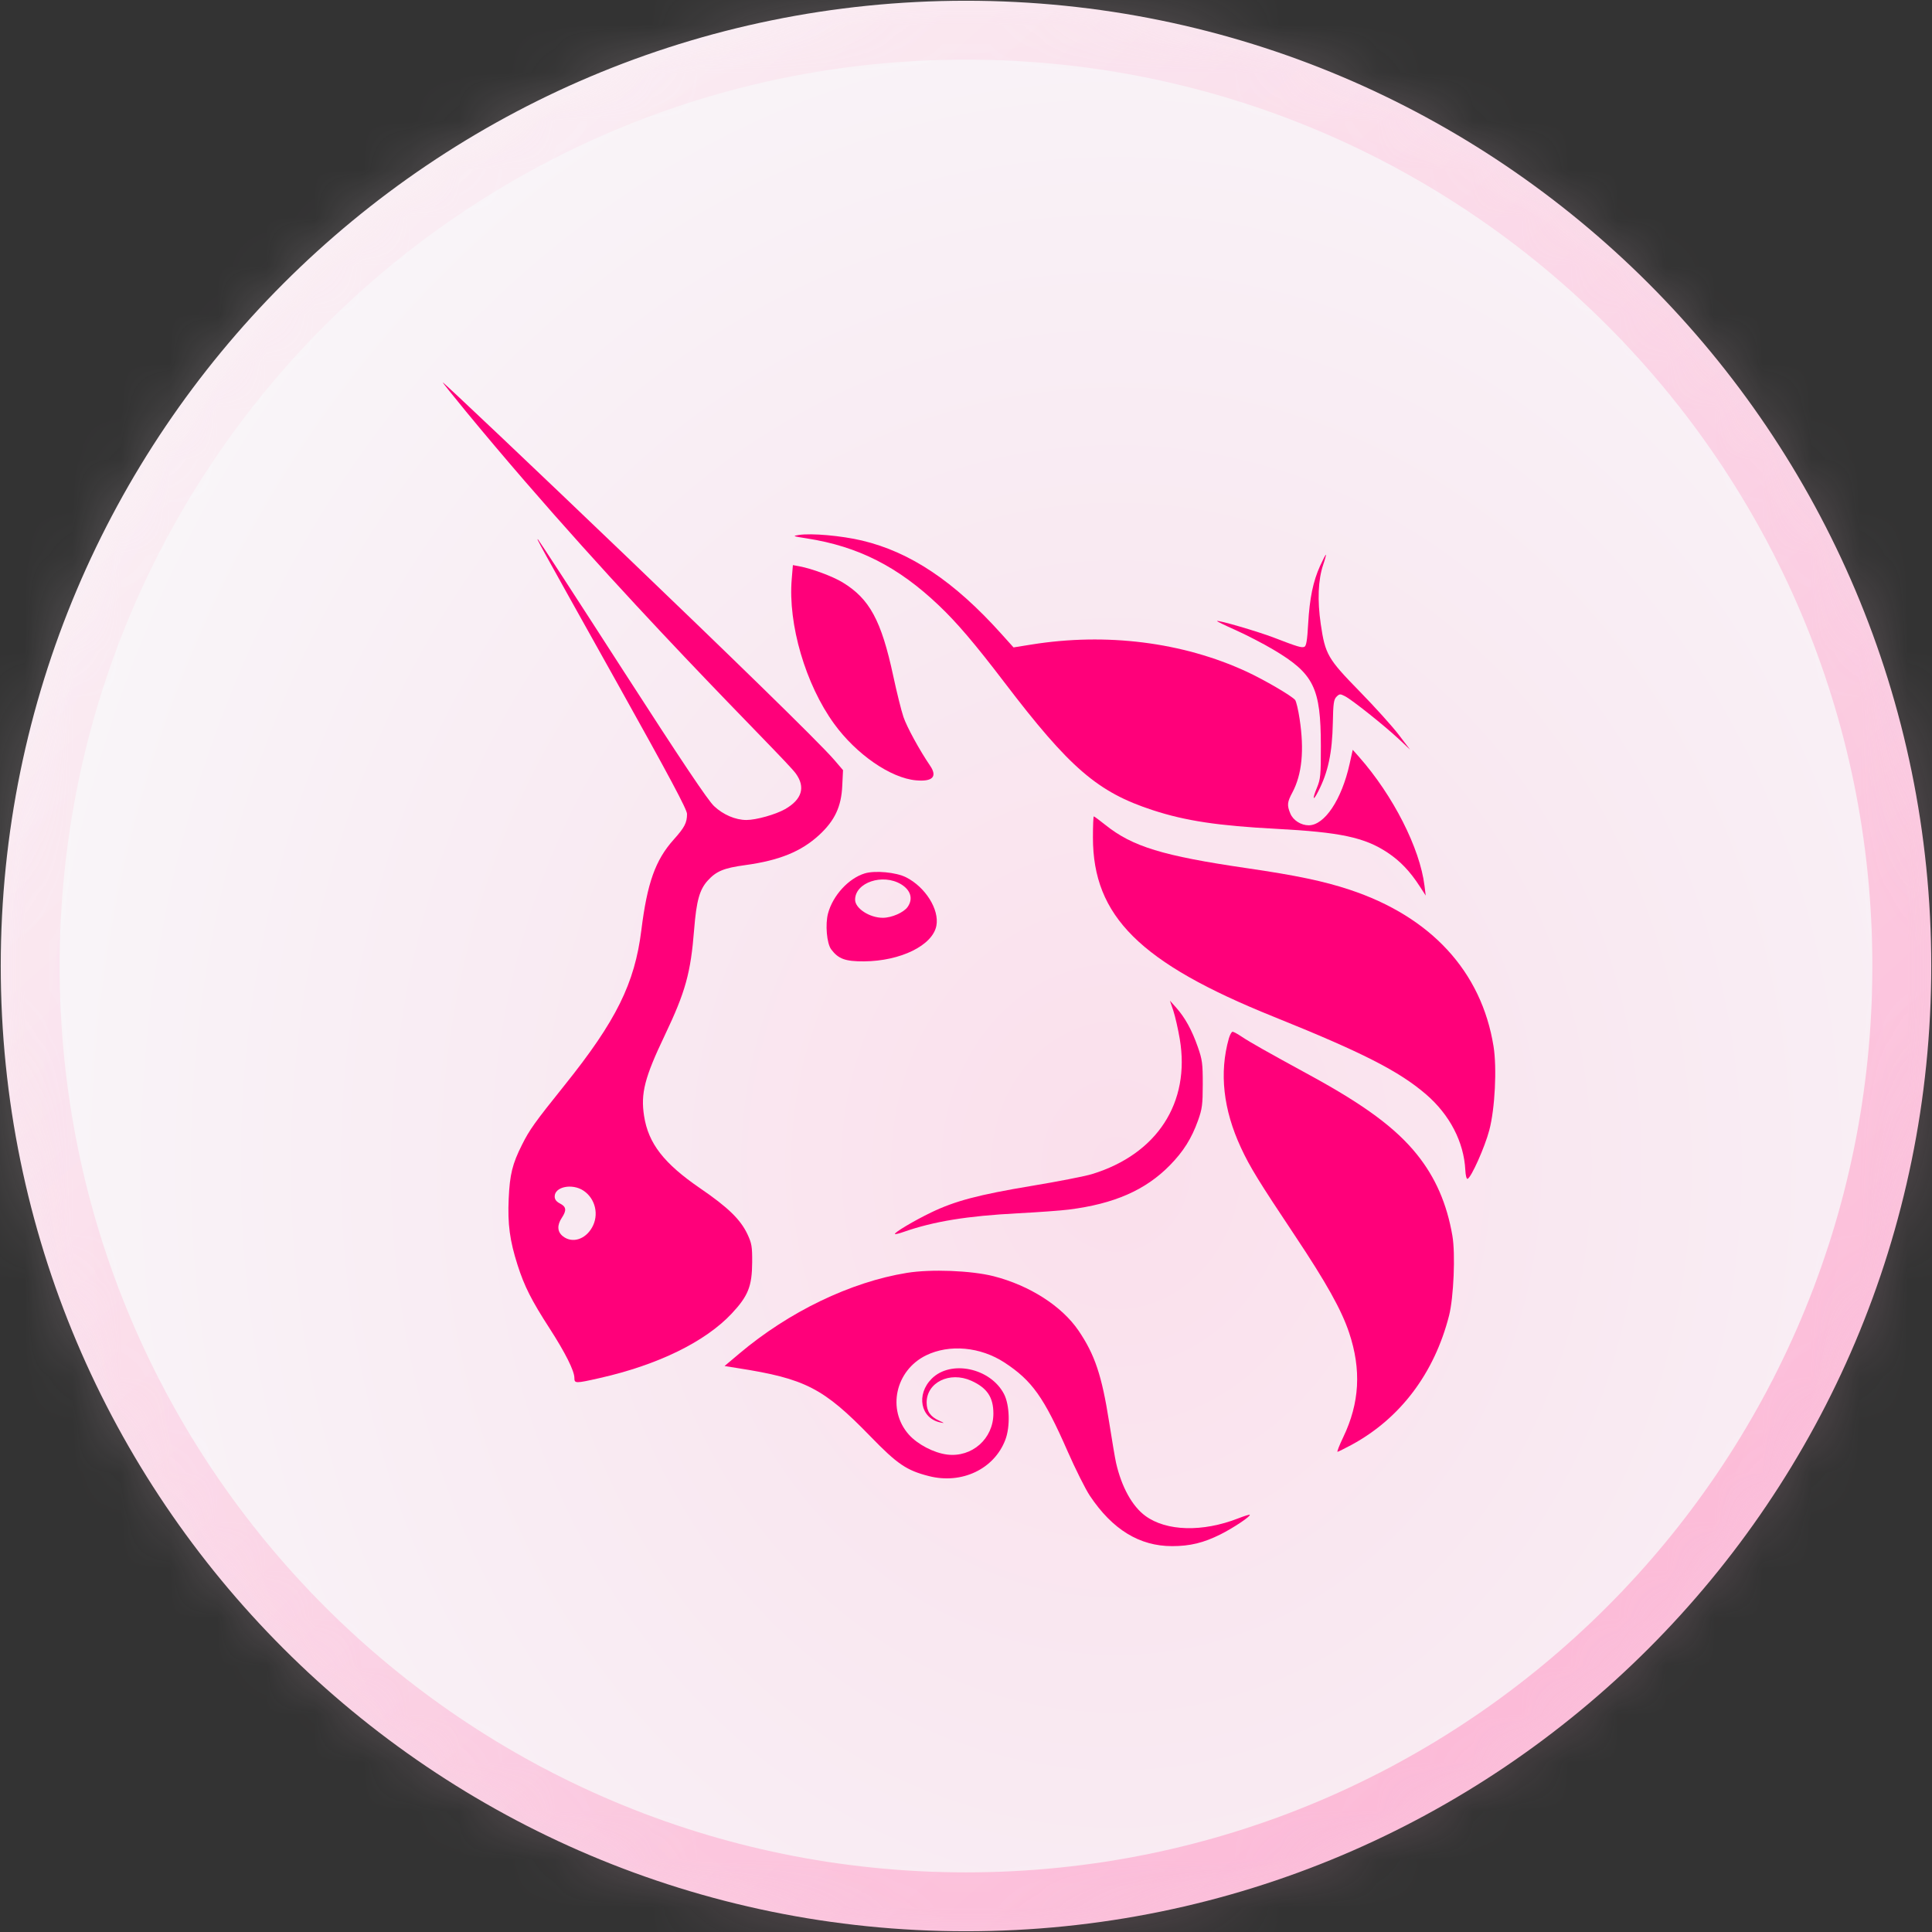 <svg width="40" height="40" viewBox="0 0 40 40" fill="none" xmlns="http://www.w3.org/2000/svg">
    <rect x="0" y="0" width="40" height="40" fill="#333333" stroke="none"/>
    <g clip-path="url(#clip0_414_28716)">
        <path d="M20 39.375C30.701 39.375 39.375 30.701 39.375 20C39.375 9.299 30.701 0.625 20 0.625C9.299 0.625 0.625 9.299 0.625 20C0.625 30.701 9.299 39.375 20 39.375Z"
              fill="#F9FAFB" stroke="url(#paint0_linear_414_28716)" stroke-width="1.219"/>
        <mask id="mask0_414_28716" style="mask-type:alpha" maskUnits="userSpaceOnUse" x="0" y="0" width="40"
              height="40">
            <path d="M20 40C31.046 40 40 31.046 40 20C40 8.954 31.046 0 20 0C8.954 0 0 8.954 0 20C0 31.046 8.954 40 20 40Z"
                  fill="#F9FAFB"/>
        </mask>
        <g mask="url(#mask0_414_28716)">
            <path opacity="0.18" d="M50.834 -7.917H-4.583V56.25H50.834V-7.917Z"
                  fill="url(#paint1_radial_414_28716)"/>
        </g>
        <path d="M16.704 11.147C16.413 11.102 16.401 11.097 16.538 11.076C16.801 11.035 17.421 11.091 17.849 11.192C18.848 11.43 19.756 12.038 20.726 13.117L20.984 13.404L21.352 13.345C22.905 13.095 24.485 13.294 25.806 13.904C26.17 14.072 26.743 14.406 26.814 14.492C26.837 14.52 26.879 14.696 26.907 14.884C27.006 15.534 26.956 16.033 26.758 16.406C26.649 16.608 26.643 16.673 26.716 16.846C26.774 16.984 26.936 17.087 27.096 17.087C27.425 17.086 27.778 16.555 27.942 15.817L28.007 15.524L28.136 15.669C28.843 16.47 29.398 17.562 29.493 18.34L29.518 18.542L29.399 18.358C29.195 18.041 28.989 17.825 28.726 17.651C28.252 17.337 27.751 17.23 26.423 17.16C25.223 17.097 24.545 16.995 23.871 16.775C22.726 16.402 22.149 15.905 20.789 14.12C20.184 13.327 19.811 12.889 19.439 12.536C18.596 11.733 17.766 11.312 16.704 11.147Z"
              fill="#FF007A"/>
        <path d="M27.084 12.917C27.114 12.386 27.186 12.036 27.331 11.716C27.389 11.589 27.442 11.485 27.451 11.485C27.459 11.485 27.434 11.579 27.395 11.693C27.29 12.004 27.273 12.428 27.345 12.922C27.437 13.55 27.49 13.64 28.152 14.317C28.463 14.635 28.825 15.036 28.956 15.208L29.194 15.52L28.956 15.297C28.664 15.024 27.994 14.49 27.846 14.414C27.747 14.363 27.732 14.364 27.671 14.425C27.614 14.481 27.602 14.566 27.595 14.964C27.582 15.586 27.498 15.985 27.293 16.384C27.183 16.6 27.165 16.554 27.265 16.311C27.34 16.129 27.348 16.049 27.347 15.447C27.346 14.237 27.202 13.947 26.36 13.448C26.147 13.322 25.795 13.14 25.579 13.044C25.363 12.948 25.191 12.864 25.197 12.858C25.221 12.834 26.042 13.074 26.373 13.201C26.864 13.39 26.946 13.415 27.005 13.392C27.045 13.376 27.065 13.26 27.084 12.917Z"
              fill="#FF007A"/>
        <path d="M17.27 14.986C16.678 14.172 16.312 12.923 16.392 11.989L16.416 11.7L16.551 11.725C16.804 11.771 17.24 11.933 17.444 12.057C18.005 12.398 18.247 12.846 18.494 13.996C18.566 14.333 18.661 14.715 18.705 14.844C18.775 15.052 19.041 15.537 19.256 15.852C19.412 16.08 19.309 16.187 18.965 16.156C18.44 16.109 17.729 15.618 17.27 14.986Z"
              fill="#FF007A"/>
        <path d="M26.367 21.049C23.602 19.936 22.628 18.969 22.628 17.339C22.628 17.099 22.636 16.902 22.646 16.902C22.656 16.902 22.763 16.982 22.884 17.078C23.445 17.528 24.073 17.72 25.811 17.974C26.834 18.123 27.41 18.244 27.941 18.42C29.628 18.979 30.673 20.115 30.922 21.663C30.994 22.112 30.952 22.955 30.834 23.4C30.742 23.75 30.459 24.383 30.384 24.407C30.363 24.414 30.343 24.334 30.338 24.226C30.309 23.645 30.015 23.079 29.523 22.656C28.962 22.174 28.209 21.791 26.367 21.049Z"
              fill="#FF007A"/>
        <path d="M24.426 21.512C24.391 21.306 24.331 21.043 24.293 20.927L24.222 20.717L24.353 20.864C24.534 21.067 24.678 21.328 24.799 21.675C24.892 21.94 24.902 22.018 24.902 22.449C24.901 22.871 24.889 22.96 24.804 23.198C24.669 23.574 24.501 23.84 24.22 24.127C23.715 24.641 23.066 24.925 22.128 25.043C21.965 25.064 21.491 25.098 21.073 25.12C20.021 25.175 19.329 25.288 18.707 25.506C18.617 25.538 18.538 25.557 18.529 25.549C18.504 25.524 18.928 25.271 19.278 25.103C19.771 24.865 20.262 24.735 21.362 24.552C21.906 24.462 22.467 24.352 22.61 24.308C23.956 23.895 24.648 22.83 24.426 21.512Z"
              fill="#FF007A"/>
        <path d="M25.693 23.763C25.326 22.973 25.241 22.211 25.442 21.5C25.464 21.424 25.499 21.361 25.519 21.361C25.54 21.361 25.627 21.408 25.712 21.466C25.881 21.579 26.221 21.771 27.126 22.265C28.254 22.88 28.898 23.357 29.336 23.901C29.719 24.378 29.956 24.921 30.07 25.584C30.135 25.959 30.097 26.861 30.001 27.239C29.697 28.43 28.992 29.366 27.986 29.912C27.838 29.991 27.706 30.057 27.692 30.058C27.677 30.058 27.731 29.921 27.811 29.754C28.15 29.046 28.188 28.358 27.932 27.592C27.776 27.123 27.456 26.551 26.811 25.584C26.061 24.459 25.877 24.16 25.693 23.763Z"
              fill="#FF007A"/>
        <path d="M15.306 28.025C16.333 27.158 17.61 26.543 18.773 26.354C19.274 26.272 20.109 26.305 20.573 26.423C21.317 26.614 21.983 27.04 22.329 27.548C22.667 28.045 22.812 28.478 22.963 29.44C23.023 29.82 23.087 30.202 23.107 30.288C23.221 30.787 23.441 31.186 23.715 31.386C24.15 31.704 24.898 31.724 25.634 31.437C25.759 31.388 25.868 31.354 25.875 31.362C25.902 31.389 25.531 31.637 25.27 31.767C24.918 31.943 24.638 32.011 24.266 32.011C23.592 32.011 23.032 31.668 22.565 30.969C22.473 30.831 22.267 30.419 22.106 30.053C21.613 28.928 21.369 28.585 20.797 28.21C20.298 27.884 19.656 27.825 19.172 28.062C18.537 28.374 18.36 29.185 18.815 29.7C18.996 29.904 19.333 30.08 19.608 30.115C20.124 30.179 20.567 29.787 20.567 29.266C20.567 28.928 20.437 28.735 20.11 28.587C19.663 28.386 19.183 28.621 19.185 29.041C19.186 29.22 19.264 29.332 19.444 29.413C19.559 29.465 19.562 29.47 19.468 29.45C19.058 29.365 18.962 28.871 19.291 28.543C19.687 28.149 20.505 28.323 20.786 28.86C20.904 29.086 20.918 29.536 20.815 29.808C20.585 30.415 19.913 30.735 19.232 30.561C18.768 30.443 18.579 30.314 18.02 29.738C17.048 28.737 16.671 28.543 15.27 28.325L15.001 28.282L15.306 28.025Z"
              fill="#FF007A"/>
        <path fill-rule="evenodd" clip-rule="evenodd"
              d="M9.645 8.516C12.891 12.455 16.228 15.671 16.476 16.015C16.681 16.298 16.604 16.553 16.253 16.753C16.057 16.864 15.655 16.977 15.454 16.977C15.227 16.977 14.971 16.867 14.784 16.69C14.652 16.565 14.12 15.77 12.89 13.863C11.95 12.403 11.163 11.193 11.142 11.173C11.092 11.126 11.093 11.127 12.795 14.172C13.863 16.084 14.224 16.761 14.224 16.851C14.224 17.035 14.174 17.131 13.947 17.384C13.569 17.806 13.4 18.28 13.278 19.261C13.141 20.361 12.756 21.138 11.69 22.467C11.066 23.245 10.964 23.388 10.807 23.702C10.608 24.097 10.554 24.318 10.532 24.817C10.508 25.344 10.554 25.685 10.715 26.189C10.856 26.631 11.003 26.922 11.38 27.505C11.704 28.008 11.892 28.382 11.892 28.528C11.892 28.645 11.914 28.645 12.417 28.531C13.622 28.259 14.6 27.781 15.15 27.195C15.49 26.831 15.57 26.631 15.573 26.134C15.575 25.809 15.563 25.741 15.475 25.553C15.332 25.249 15.072 24.996 14.497 24.603C13.745 24.088 13.423 23.674 13.335 23.105C13.262 22.638 13.346 22.308 13.763 21.436C14.193 20.532 14.3 20.148 14.372 19.237C14.419 18.649 14.484 18.417 14.653 18.231C14.829 18.037 14.988 17.971 15.424 17.912C16.135 17.815 16.587 17.631 16.96 17.288C17.282 16.99 17.418 16.703 17.438 16.272L17.454 15.945L17.274 15.735C16.62 14.973 9.207 7.917 9.167 7.917C9.159 7.917 9.374 8.186 9.645 8.516ZM12.258 25.413C12.406 25.152 12.328 24.816 12.08 24.651C11.847 24.496 11.484 24.569 11.484 24.772C11.484 24.833 11.518 24.878 11.595 24.918C11.725 24.984 11.734 25.059 11.632 25.213C11.529 25.368 11.537 25.504 11.656 25.597C11.847 25.746 12.117 25.664 12.258 25.413Z"
              fill="#FF007A"/>
        <path fill-rule="evenodd" clip-rule="evenodd"
              d="M17.903 18.083C17.569 18.185 17.244 18.539 17.144 18.91C17.083 19.137 17.117 19.533 17.209 19.656C17.358 19.854 17.501 19.906 17.889 19.904C18.649 19.898 19.31 19.572 19.387 19.165C19.45 18.83 19.16 18.367 18.76 18.164C18.554 18.059 18.115 18.018 17.903 18.083ZM18.791 18.778C18.909 18.611 18.857 18.431 18.658 18.309C18.278 18.078 17.704 18.27 17.704 18.628C17.704 18.807 18.003 19.002 18.278 19.002C18.461 19.002 18.711 18.892 18.791 18.778Z"
              fill="#FF007A"/>
    </g>
    <defs>
        <linearGradient id="paint0_linear_414_28716" x1="33.75" y1="32.708" x2="8.958" y2="5"
                        gradientUnits="userSpaceOnUse">
            <stop stop-color="#FCC0DB"/>
            <stop offset="1" stop-color="#FAF0F5"/>
        </linearGradient>
        <radialGradient id="paint1_radial_414_28716" cx="0" cy="0" r="1" gradientUnits="userSpaceOnUse"
                        gradientTransform="translate(23.125 24.166) rotate(90) scale(32.083 27.708)">
            <stop stop-color="#FF64A5"/>
            <stop offset="1" stop-color="#F7F8FA"/>
        </radialGradient>
        <clipPath id="clip0_414_28716">
            <rect width="40" height="40" fill="white"/>
        </clipPath>
    </defs>
</svg>
